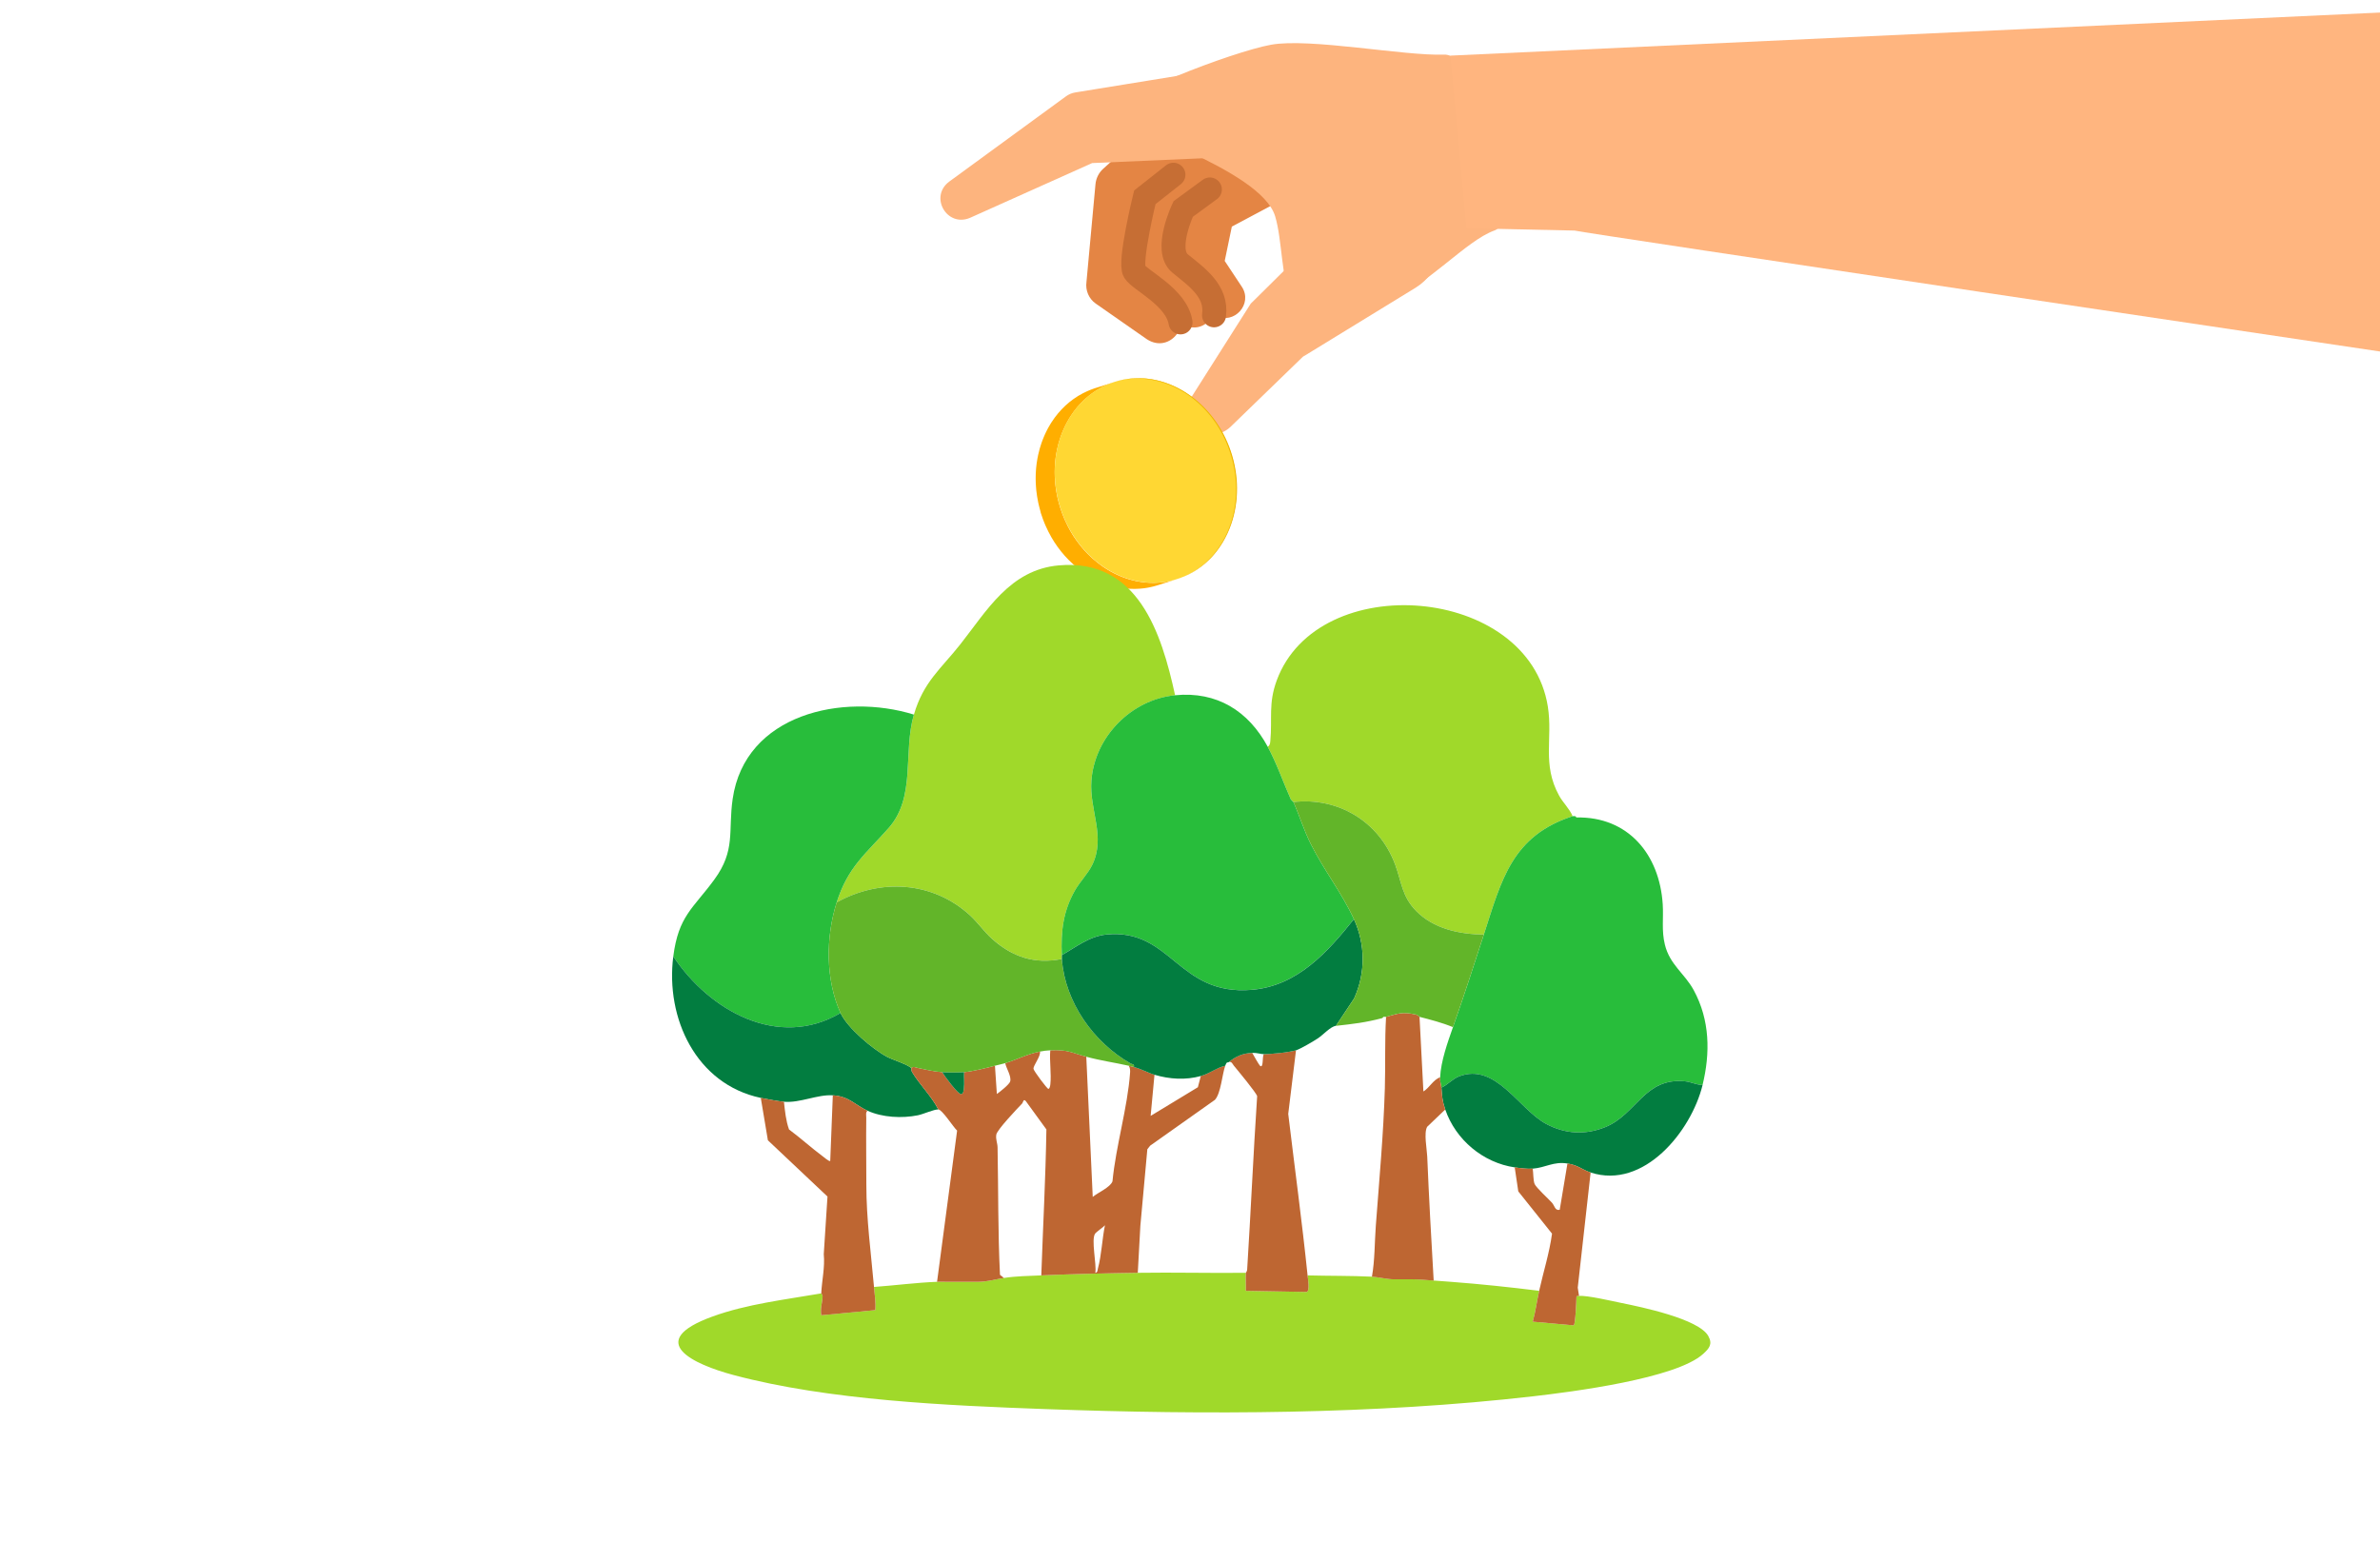 <svg width="375" height="243" viewBox="0 0 375 243" fill="none" xmlns="http://www.w3.org/2000/svg">
<path d="M190.127 11.831C192.913 9.265 197.512 9.882 199.514 13.108C201.345 15.994 200.488 19.816 197.599 21.647L179.534 33.09L181.202 30.249L178.282 45.427L176.825 42.017L184.72 47.858C188.254 50.636 184.47 55.915 180.699 53.456L172.645 47.837C171.584 47.105 170.99 45.774 171.188 44.424L172.607 29.031C172.694 28.13 173.099 27.249 173.821 26.597L174.279 26.184L190.131 11.828V11.835L190.127 11.831Z" fill="#E48544"/>
<path d="M199.552 16.732C201.924 15.192 205.185 16.063 206.465 18.595C207.679 20.971 206.749 23.881 204.37 25.102L183.661 35.729L185.496 32.919L185.045 42.763L183.484 38.968L190.467 45.981C193.18 48.798 189.68 53.151 186.329 51.056L178.053 45.635C176.887 44.868 176.218 43.463 176.464 42L176.492 41.84L178.136 32.122C178.313 31.008 178.944 29.971 179.971 29.312L199.548 16.736V16.729L199.552 16.732Z" fill="#E48544"/>
<path d="M201.265 19.566C203.918 17.791 207.602 18.72 209.09 21.547C210.509 24.21 209.499 27.509 206.842 28.921L192.371 36.624L194.487 33.801L192.527 43.263L191.011 38.161L195.669 45.195C197.452 47.886 194.438 51.268 191.542 49.735L184.091 45.77C182.565 44.962 181.788 43.162 182.325 41.456L182.572 40.675C182.572 40.675 185.465 31.446 185.482 31.439C185.836 30.332 186.55 29.33 187.598 28.636L201.254 19.57H201.261L201.265 19.566Z" fill="#E48544"/>
<path d="M235.503 36.308C230.834 37.997 225.392 44.743 217.14 48.559C200.154 57.66 203.168 41.563 200.917 34.085C198.666 26.607 176.077 20.142 175.533 17.828C174.988 15.515 194.17 8.151 200.279 7.048C206.387 5.945 221.32 8.845 227.504 8.605C233.689 8.366 240.172 34.619 235.503 36.308Z" fill="#FDB47E"/>
<path d="M202.117 9.254C206.564 8.505 210.761 11.911 210.924 16.42C211.105 20.606 207.851 24.151 203.664 24.331L171.398 25.726L173.67 24.987L152.841 34.328C149.216 35.874 146.385 31.032 149.535 28.639L167.968 15.175C168.377 14.88 168.87 14.658 169.411 14.571L170.24 14.436L202.121 9.261V9.254H202.117Z" fill="#FDB47E"/>
<path d="M212.788 32.281C216.507 28.508 223.08 29.281 225.796 33.852C228.213 37.786 226.975 42.936 223.042 45.343L205.303 56.214L206.239 55.294L193.863 67.288C190.519 70.427 185.448 66.338 187.845 62.394L197.078 47.837L198.015 46.918L212.799 32.274L212.788 32.285V32.281Z" fill="#FDB47E"/>
<path d="M184.888 27.536L180.383 31.091C180.383 31.091 177.864 41.344 178.749 42.78C179.633 44.216 185.343 46.776 186.005 50.803" stroke="#C66E34" stroke-width="3.78" stroke-miterlimit="10" stroke-linecap="round"/>
<path d="M190.632 29.857L186.425 32.937C186.425 32.937 183.351 39.399 185.936 41.518C188.516 43.637 191.801 45.84 191.288 49.69" stroke="#C66E34" stroke-width="3.78" stroke-miterlimit="10" stroke-linecap="round"/>
<path d="M248.091 36.333C249.239 36.683 375.001 55.392 375.001 55.392V1.978L228.531 8.765L231.05 35.968L248.091 36.333Z" fill="#FFB57F"/>
<path d="M163.957 80.646C163.926 80.542 163.902 80.441 163.87 80.337C163.843 80.236 163.811 80.136 163.787 80.035C163.742 79.869 163.704 79.702 163.666 79.536C163.645 79.446 163.621 79.359 163.603 79.269C163.6 79.248 163.593 79.231 163.589 79.21C163.576 79.147 163.565 79.081 163.555 79.019C163.51 78.793 163.468 78.572 163.43 78.35C163.413 78.242 163.395 78.138 163.381 78.031C163.35 77.829 163.326 77.628 163.302 77.427C163.295 77.365 163.284 77.306 163.277 77.243C163.27 77.184 163.267 77.122 163.263 77.063C163.253 76.955 163.246 76.848 163.236 76.74C163.225 76.591 163.215 76.445 163.208 76.296C163.201 76.189 163.197 76.085 163.194 75.977C163.191 75.828 163.187 75.679 163.184 75.533C163.184 75.429 163.184 75.329 163.184 75.225C163.184 75.072 163.191 74.919 163.194 74.767C163.194 74.669 163.197 74.576 163.204 74.479C163.211 74.309 163.225 74.139 163.239 73.972C163.246 73.896 163.25 73.82 163.256 73.743C163.277 73.501 163.305 73.258 163.34 73.015C163.343 72.987 163.35 72.96 163.354 72.935C163.385 72.72 163.416 72.509 163.454 72.301C163.468 72.217 163.485 72.138 163.503 72.058C163.527 71.933 163.551 71.805 163.576 71.68C163.579 71.659 163.586 71.638 163.593 71.614C163.659 71.323 163.728 71.035 163.808 70.747C163.822 70.691 163.839 70.639 163.857 70.587C163.926 70.355 163.995 70.122 164.075 69.894C164.089 69.855 164.099 69.814 164.113 69.776C164.138 69.703 164.165 69.633 164.193 69.561C164.228 69.46 164.266 69.363 164.304 69.266C164.353 69.141 164.405 69.016 164.453 68.895C164.491 68.801 164.533 68.704 164.575 68.61C164.588 68.576 164.602 68.541 164.616 68.51C164.672 68.385 164.731 68.263 164.79 68.142C164.81 68.1 164.828 68.059 164.849 68.017C164.939 67.837 165.029 67.656 165.126 67.479C165.136 67.462 165.143 67.448 165.154 67.431C165.175 67.389 165.199 67.351 165.223 67.309C165.306 67.157 165.397 67.008 165.483 66.862C165.515 66.81 165.546 66.758 165.577 66.71C165.601 66.671 165.622 66.633 165.646 66.595C165.678 66.55 165.709 66.505 165.74 66.46C165.851 66.286 165.969 66.12 166.087 65.953C166.118 65.912 166.142 65.867 166.174 65.825C166.198 65.794 166.222 65.763 166.246 65.731C166.364 65.572 166.486 65.419 166.611 65.267C166.645 65.222 166.68 65.176 166.718 65.131C166.729 65.117 166.742 65.107 166.753 65.093C166.923 64.892 167.096 64.698 167.277 64.507C167.277 64.507 167.284 64.5 167.284 64.497C167.308 64.472 167.336 64.448 167.36 64.424C167.513 64.268 167.665 64.112 167.825 63.962C167.842 63.949 167.856 63.931 167.873 63.914C167.922 63.869 167.974 63.827 168.026 63.782C168.151 63.671 168.272 63.56 168.401 63.456C168.432 63.432 168.46 63.404 168.487 63.38C168.532 63.342 168.584 63.307 168.629 63.272C168.754 63.172 168.883 63.075 169.011 62.981C169.056 62.95 169.094 62.915 169.139 62.884C169.178 62.856 169.216 62.835 169.254 62.807C169.393 62.71 169.535 62.617 169.677 62.526C169.733 62.492 169.781 62.454 169.837 62.419C169.875 62.395 169.913 62.374 169.951 62.353C169.989 62.329 170.027 62.308 170.066 62.287C170.239 62.187 170.412 62.086 170.593 61.992C170.6 61.989 170.607 61.985 170.614 61.982C170.631 61.971 170.652 61.965 170.669 61.954C170.843 61.864 171.016 61.781 171.193 61.701C171.238 61.68 171.28 61.659 171.325 61.642C171.359 61.628 171.394 61.611 171.429 61.593C171.592 61.524 171.755 61.458 171.921 61.392C171.942 61.385 171.966 61.375 171.987 61.368C172.119 61.319 172.254 61.271 172.386 61.222C172.462 61.198 172.539 61.17 172.618 61.146L175.615 60.203C175.4 60.269 175.192 60.345 174.984 60.421C174.963 60.428 174.939 60.438 174.918 60.445C174.717 60.522 174.519 60.605 174.322 60.692C174.277 60.712 174.231 60.733 174.19 60.751C174.013 60.83 173.839 60.914 173.67 61.004C173.652 61.014 173.631 61.021 173.611 61.032C173.427 61.129 173.243 61.229 173.066 61.337C173.028 61.358 172.99 61.382 172.951 61.403C172.858 61.458 172.768 61.517 172.677 61.576C172.535 61.666 172.393 61.76 172.254 61.857C172.171 61.913 172.091 61.972 172.011 62.031C171.883 62.124 171.755 62.225 171.63 62.322C171.554 62.384 171.474 62.443 171.401 62.506C171.273 62.613 171.148 62.721 171.023 62.835C170.957 62.894 170.888 62.953 170.825 63.016C170.666 63.165 170.51 63.321 170.357 63.477C170.329 63.505 170.301 63.532 170.274 63.56C170.093 63.751 169.92 63.945 169.75 64.146C169.701 64.202 169.656 64.261 169.611 64.32C169.486 64.472 169.365 64.625 169.247 64.784C169.191 64.857 169.139 64.93 169.087 65.006C168.969 65.173 168.851 65.343 168.74 65.513C168.685 65.596 168.629 65.676 168.577 65.763C168.546 65.815 168.515 65.863 168.484 65.915C168.394 66.064 168.307 66.213 168.224 66.363C168.203 66.404 168.179 66.442 168.154 66.484C168.05 66.678 167.946 66.873 167.849 67.07C167.828 67.112 167.811 67.153 167.79 67.195C167.714 67.351 167.644 67.507 167.572 67.667C167.53 67.76 167.492 67.854 167.45 67.951C167.398 68.076 167.35 68.197 167.301 68.322C167.263 68.419 167.228 68.52 167.19 68.617C167.148 68.728 167.11 68.839 167.072 68.95C166.996 69.179 166.923 69.411 166.853 69.644C166.84 69.696 166.819 69.751 166.805 69.803C166.725 70.088 166.652 70.379 166.59 70.67C166.559 70.816 166.527 70.965 166.5 71.114C166.482 71.194 166.465 71.277 166.451 71.357C166.413 71.569 166.382 71.78 166.351 71.992C166.347 72.02 166.34 72.047 166.337 72.072C166.305 72.311 166.278 72.554 166.253 72.8C166.246 72.876 166.243 72.953 166.236 73.029C166.222 73.199 166.208 73.365 166.201 73.539C166.198 73.632 166.194 73.73 166.191 73.827C166.188 73.979 166.181 74.132 166.181 74.284C166.181 74.389 166.181 74.489 166.181 74.593C166.181 74.742 166.184 74.888 166.191 75.037C166.194 75.145 166.201 75.249 166.205 75.356C166.212 75.502 166.222 75.651 166.233 75.8C166.24 75.908 166.25 76.015 166.26 76.123C166.271 76.244 166.285 76.366 166.299 76.487C166.323 76.688 166.347 76.889 166.378 77.091C166.396 77.198 166.41 77.302 166.427 77.41C166.465 77.632 166.507 77.857 166.552 78.079C166.569 78.162 166.583 78.246 166.6 78.329C166.621 78.419 166.642 78.506 166.663 78.596C166.701 78.762 166.742 78.929 166.784 79.095C166.812 79.196 166.84 79.296 166.867 79.397C166.923 79.595 166.978 79.793 167.041 79.99C167.131 80.278 167.228 80.562 167.332 80.84C167.415 81.062 167.499 81.284 167.589 81.502C167.61 81.554 167.63 81.603 167.655 81.655C167.714 81.797 167.776 81.933 167.839 82.071C167.929 82.272 168.022 82.47 168.12 82.668C168.161 82.754 168.206 82.845 168.248 82.931C168.362 83.153 168.48 83.372 168.602 83.59C168.626 83.635 168.65 83.681 168.675 83.722C168.82 83.975 168.973 84.222 169.125 84.464C169.171 84.534 169.219 84.603 169.264 84.669C169.375 84.839 169.49 85.009 169.608 85.172C169.67 85.259 169.733 85.342 169.795 85.425C169.902 85.571 170.01 85.716 170.124 85.855C170.194 85.942 170.263 86.025 170.329 86.112C170.444 86.251 170.558 86.386 170.676 86.521C170.745 86.601 170.815 86.681 170.884 86.76C171.023 86.917 171.169 87.066 171.314 87.215C171.37 87.27 171.422 87.329 171.481 87.385C171.689 87.593 171.9 87.794 172.119 87.988C172.164 88.026 172.209 88.065 172.251 88.103C172.442 88.269 172.632 88.432 172.827 88.588C172.896 88.644 172.962 88.696 173.031 88.748C173.291 88.949 173.555 89.147 173.822 89.331C173.822 89.331 173.822 89.331 173.826 89.331C173.829 89.334 173.836 89.338 173.839 89.341C174.023 89.466 174.211 89.587 174.401 89.705C174.464 89.743 174.53 89.782 174.596 89.82C174.724 89.896 174.852 89.972 174.981 90.045C175.112 90.118 175.241 90.187 175.373 90.257C175.463 90.305 175.556 90.354 175.647 90.399C175.789 90.468 175.931 90.534 176.077 90.6C176.164 90.638 176.247 90.68 176.333 90.718C176.389 90.742 176.441 90.763 176.496 90.787C176.646 90.85 176.795 90.912 176.947 90.968C177.02 90.996 177.093 91.02 177.166 91.048C177.301 91.096 177.44 91.145 177.579 91.19C177.655 91.214 177.728 91.238 177.804 91.263C177.95 91.308 178.096 91.349 178.241 91.388C178.307 91.405 178.37 91.426 178.436 91.439C178.647 91.495 178.859 91.543 179.07 91.589C179.084 91.589 179.102 91.596 179.115 91.596C179.313 91.634 179.511 91.672 179.709 91.7C179.778 91.71 179.847 91.72 179.917 91.727C180.062 91.748 180.208 91.766 180.357 91.783C180.437 91.79 180.513 91.797 180.593 91.804C180.735 91.818 180.881 91.825 181.023 91.832C181.099 91.835 181.172 91.838 181.249 91.842C181.415 91.849 181.582 91.849 181.748 91.849C181.8 91.849 181.849 91.849 181.901 91.849C182.116 91.845 182.334 91.835 182.549 91.821C182.605 91.818 182.657 91.811 182.712 91.807C182.875 91.793 183.038 91.776 183.202 91.759C183.278 91.748 183.354 91.738 183.43 91.727C183.573 91.707 183.718 91.682 183.861 91.658C183.94 91.644 184.017 91.63 184.096 91.613C184.246 91.582 184.395 91.55 184.54 91.516C184.61 91.499 184.679 91.485 184.749 91.467C184.964 91.412 185.175 91.353 185.39 91.287L182.393 92.23C182.178 92.296 181.963 92.359 181.748 92.414C181.679 92.431 181.609 92.445 181.543 92.463C181.394 92.497 181.245 92.532 181.096 92.563C181.016 92.581 180.94 92.594 180.86 92.608C180.714 92.633 180.572 92.657 180.427 92.678C180.35 92.688 180.274 92.698 180.198 92.709C180.035 92.73 179.872 92.747 179.709 92.757C179.653 92.761 179.601 92.768 179.545 92.771C179.33 92.785 179.112 92.796 178.897 92.799C178.845 92.799 178.796 92.799 178.744 92.799C178.578 92.799 178.411 92.799 178.245 92.792C178.168 92.792 178.096 92.785 178.019 92.782C177.877 92.775 177.731 92.764 177.589 92.754C177.509 92.747 177.433 92.74 177.353 92.733C177.208 92.719 177.058 92.698 176.913 92.678C176.843 92.667 176.774 92.66 176.705 92.65C176.507 92.619 176.309 92.584 176.111 92.546C176.098 92.546 176.08 92.539 176.066 92.539C175.855 92.494 175.643 92.445 175.432 92.39C175.366 92.373 175.303 92.355 175.237 92.338C175.092 92.296 174.946 92.255 174.8 92.213C174.724 92.189 174.651 92.164 174.575 92.14C174.436 92.095 174.301 92.046 174.162 91.998C174.089 91.97 174.016 91.946 173.944 91.918C173.791 91.859 173.642 91.8 173.493 91.738C173.437 91.713 173.382 91.693 173.33 91.668C173.316 91.662 173.302 91.658 173.288 91.651C173.215 91.62 173.146 91.582 173.073 91.55C172.931 91.485 172.785 91.419 172.643 91.349C172.549 91.304 172.459 91.256 172.369 91.207C172.237 91.138 172.105 91.068 171.977 90.996C171.949 90.982 171.921 90.968 171.894 90.951C171.793 90.891 171.692 90.829 171.592 90.77C171.529 90.732 171.463 90.694 171.401 90.656C171.21 90.538 171.023 90.416 170.839 90.291C170.836 90.288 170.829 90.284 170.825 90.281C170.555 90.097 170.291 89.9 170.034 89.698C170.003 89.674 169.968 89.65 169.934 89.626C169.899 89.598 169.864 89.567 169.83 89.539C169.635 89.383 169.441 89.22 169.254 89.053C169.219 89.022 169.184 88.998 169.15 88.966C169.139 88.956 169.129 88.946 169.119 88.939C168.9 88.745 168.688 88.543 168.48 88.335C168.47 88.325 168.456 88.311 168.442 88.301C168.397 88.255 168.359 88.21 168.314 88.165C168.168 88.016 168.026 87.864 167.884 87.711C167.856 87.68 167.825 87.652 167.797 87.621C167.755 87.572 167.714 87.52 167.672 87.472C167.554 87.336 167.44 87.201 167.325 87.062C167.287 87.017 167.245 86.972 167.207 86.924C167.176 86.885 167.148 86.844 167.117 86.806C167.006 86.663 166.899 86.521 166.788 86.376C166.742 86.317 166.697 86.261 166.656 86.202C166.638 86.174 166.621 86.147 166.6 86.122C166.482 85.956 166.368 85.789 166.257 85.619C166.219 85.561 166.177 85.508 166.139 85.45C166.132 85.439 166.125 85.425 166.118 85.415C165.962 85.172 165.809 84.926 165.667 84.673C165.667 84.666 165.66 84.662 165.657 84.655C165.636 84.617 165.615 84.579 165.594 84.541C165.473 84.326 165.352 84.107 165.241 83.882C165.227 83.854 165.209 83.826 165.195 83.799C165.164 83.74 165.14 83.677 165.109 83.618C165.012 83.42 164.918 83.223 164.828 83.022C164.803 82.97 164.779 82.921 164.755 82.869C164.717 82.782 164.679 82.692 164.644 82.605C164.623 82.553 164.599 82.505 164.578 82.453C164.495 82.252 164.415 82.047 164.339 81.842C164.332 81.825 164.328 81.808 164.321 81.794C164.217 81.513 164.12 81.232 164.03 80.944C163.999 80.85 163.971 80.753 163.943 80.659L163.957 80.646Z" fill="#FFAE00"/>
<path d="M185.42 91.265C192.856 88.92 196.69 80.061 193.983 71.476C191.276 62.891 183.054 57.833 175.618 60.177C168.181 62.521 164.348 71.381 167.055 79.966C169.762 88.55 177.984 93.609 185.42 91.265Z" fill="#FFD733"/>
<path d="M186.16 91.023C187.995 90.329 189.653 89.181 190.981 87.735C192.31 86.282 193.312 84.544 193.964 82.689C194.616 80.833 194.925 78.859 194.911 76.893C194.897 74.923 194.554 72.96 193.926 71.094C192.674 67.365 190.201 64.021 186.885 61.888C185.23 60.823 183.371 60.071 181.425 59.755C179.483 59.446 177.471 59.589 175.604 60.196C177.478 59.616 179.486 59.505 181.411 59.842C183.34 60.168 185.185 60.92 186.819 61.985C190.1 64.122 192.535 67.448 193.76 71.149C194.391 72.994 194.741 74.94 194.766 76.893C194.79 78.846 194.492 80.802 193.853 82.65C193.219 84.496 192.227 86.226 190.919 87.676C189.618 89.133 187.984 90.302 186.16 91.023Z" fill="#EDB400"/>
<path d="M196.296 200.581C196.237 201.518 196.338 202.482 196.296 203.418L205.897 203.592C206.418 203.418 206.081 201.518 206.029 200.987C209.394 201.077 212.807 201.025 216.165 201.188C217.07 201.233 218.648 201.594 219.509 201.594H222.551C223.394 201.594 224.941 201.729 225.894 201.795C226.765 201.854 227.726 201.93 228.628 202C233.262 202.35 237.917 202.846 242.517 203.415C242.156 205.024 241.951 206.689 241.504 208.278L247.962 208.857C248.236 208.687 248.379 204.993 248.392 204.355C248.441 204.168 248.667 204.24 248.802 204.227C250.005 204.095 254.05 205.042 255.496 205.336C258.542 205.954 267.637 207.83 269.156 210.525C269.888 211.819 269.309 212.492 268.365 213.352C264.095 217.251 247.654 219.339 241.601 220.036C216.564 222.911 189.948 222.97 164.779 222.058C149.278 221.496 130.54 220.674 115.61 216.696C109.27 215.006 101.434 211.403 112.267 207.466C117.692 205.496 123.731 204.802 129.399 203.821C129.399 203.848 129.621 204.036 129.61 204.313C129.582 205.205 129.204 206.28 129.399 207.268L137.914 206.457C138.011 205.225 137.817 204.022 137.71 202.808C141.019 202.565 144.324 202.128 147.644 201.996C148.05 201.979 148.584 201.996 148.962 201.996H154.231C155.483 201.996 156.975 201.58 158.185 201.389C160.013 201.101 162.171 201.067 164.065 200.984C169.084 200.765 174.266 200.651 179.268 200.578C184.939 200.494 190.625 200.64 196.296 200.578V200.581Z" fill="#A0D92A"/>
<path d="M185.149 109.569C178.246 110.245 172.471 116.128 171.964 123.041C171.621 127.723 174.285 131.84 172.082 136.335C171.423 137.681 170.143 138.968 169.377 140.32C167.521 143.591 167.136 146.789 167.309 150.518C167.32 150.719 167.296 150.923 167.309 151.125C163.036 151.978 159.536 150.812 156.359 147.986C155.058 146.827 154.069 145.367 152.821 144.226C146.934 138.853 138.693 138.406 131.835 142.204C133.632 136.554 136.438 134.552 140.049 130.449C144.35 125.559 142.258 118.577 144 112.607C145.505 107.446 148.238 105.424 151.294 101.557C155.45 96.295 159.127 89.782 166.81 89.098C179.259 87.988 182.998 99.68 185.152 109.569H185.149Z" fill="#A0D92A"/>
<path d="M247.786 128.621C238.247 131.736 236.61 138.583 233.8 147.271C230.002 147.244 225.871 146.37 223.127 143.55C220.866 141.226 220.859 139.006 219.818 136.217C217.321 129.52 210.91 125.587 203.799 126.391C203.772 126.332 203.633 126.27 203.598 126.19C203.564 126.11 203.421 126.048 203.397 125.989C202.159 123.221 201.201 120.363 199.748 117.678C200.091 117.467 200.126 117.13 200.157 116.77C200.487 113.218 199.821 110.88 201.163 107.235C207.657 89.574 240.845 92.192 243.884 111.349C244.685 116.392 242.93 120.426 245.66 125.385C246.288 126.527 247.28 127.411 247.793 128.625L247.786 128.621Z" fill="#A0D92A"/>
<path d="M199.744 117.675C201.197 120.363 202.155 123.218 203.393 125.985L203.594 126.186C203.632 126.27 203.771 126.329 203.796 126.388C204.756 128.538 205.433 130.817 206.557 133.054C208.596 137.109 211.458 140.771 213.324 144.836C209.148 150.074 204.385 155.387 197.205 155.98C185.557 156.945 184.565 146.248 174.305 147.268C171.634 147.535 169.539 149.241 167.308 150.511C167.135 146.782 167.516 143.584 169.376 140.313C170.142 138.964 171.422 137.674 172.081 136.328C174.284 131.833 171.62 127.716 171.963 123.034C172.47 116.121 178.245 110.239 185.148 109.562C191.749 108.914 196.705 112.049 199.744 117.671V117.675Z" fill="#28BD3B"/>
<path d="M248.192 128.622L248.393 128.823C256.531 128.656 261.484 134.646 261.984 142.495C262.126 144.705 261.776 146.605 262.32 148.85C263.097 152.047 265.425 153.376 266.875 156.053C269.424 160.753 269.493 165.939 268.259 170.985C267.305 170.964 266.438 170.496 265.498 170.402C259.077 169.757 257.877 175.619 252.906 177.627C249.76 178.897 246.583 178.706 243.596 177.104C239.305 174.8 235.667 167.406 229.898 169.622C228.844 170.028 228.112 170.954 227.109 171.394C227.068 170.881 226.87 170.479 226.908 169.771C227.037 167.218 228.088 164.27 228.934 161.867C230.654 156.987 232.215 152.165 233.8 147.271C236.61 138.583 238.247 131.736 247.786 128.622C247.87 128.594 248.071 128.618 248.192 128.622Z" fill="#28BD3B"/>
<path d="M143.996 112.608C142.255 118.573 144.347 125.555 140.046 130.449C136.438 134.552 133.628 136.554 131.832 142.204C130.094 147.663 130.056 154.389 132.439 159.636C122.626 165.432 111.73 159.241 106.087 150.719C106.906 144.337 109.171 143.213 112.539 138.624C115.948 133.98 114.707 131.015 115.439 125.916C117.367 112.51 132.799 109.136 143.993 112.611L143.996 112.608Z" fill="#28BD3B"/>
<path d="M132.441 159.636C133.492 161.953 137.509 165.349 139.805 166.563C140.617 166.993 143.309 167.85 143.59 168.352C143.635 168.436 143.576 168.727 143.704 168.939C144.956 171.002 146.739 172.691 147.846 174.838C147.128 174.814 145.529 175.574 144.61 175.758C142.116 176.257 139.046 176.108 136.697 175.04C134.713 174.138 133.805 172.771 131.224 172.608C128.765 172.452 126.069 173.843 123.52 173.621C122.639 173.545 120.78 173.205 119.871 173.014C109.659 170.853 104.841 160.424 106.086 150.715C111.73 159.241 122.625 165.432 132.438 159.633L132.441 159.636Z" fill="#027D40"/>
<path d="M268.262 170.988C266.486 178.251 259.017 187.512 250.627 184.772C249.236 184.318 248.708 183.631 246.978 183.354C244.765 183 243.544 184.002 241.504 184.165C240.619 184.238 239.551 184.092 238.667 183.964C233.679 183.236 229.353 179.615 227.719 174.842C227.244 173.451 227.223 172.82 227.112 171.394C228.115 170.954 228.847 170.028 229.901 169.622C235.67 167.406 239.308 174.8 243.599 177.103C246.586 178.706 249.763 178.897 252.909 177.627C257.88 175.622 259.083 169.757 265.5 170.402C266.44 170.496 267.308 170.964 268.262 170.985V170.988Z" fill="#027D40"/>
<path d="M136.698 175.04C136.361 175.251 136.497 175.81 136.493 176.153C136.448 179.667 136.504 183.191 136.504 186.704C136.504 192.073 137.235 197.456 137.711 202.812C137.818 204.026 138.012 205.233 137.915 206.461L129.4 207.272C129.205 206.284 129.583 205.205 129.611 204.317C129.622 204.04 129.396 203.852 129.4 203.824C129.493 201.775 130 199.711 129.795 197.633L130.381 188.56L120.992 179.698L119.871 173.014C120.78 173.205 122.639 173.545 123.52 173.621C123.68 175.078 123.825 176.608 124.321 177.988C126.132 179.334 127.818 180.87 129.622 182.216C129.812 182.358 130.676 183.107 130.815 182.944L131.221 172.608C133.801 172.771 134.71 174.138 136.694 175.04H136.698Z" fill="#BE6632"/>
<path d="M250.624 184.772L248.595 202.919L248.799 204.23C248.664 204.244 248.438 204.171 248.39 204.358C248.376 204.997 248.234 208.691 247.96 208.861L241.501 208.281C241.952 206.689 242.157 205.024 242.514 203.419C243.183 200.422 244.127 197.47 244.543 194.408L239.226 187.748L238.66 183.957C239.545 184.085 240.613 184.231 241.498 184.158C241.605 184.8 241.57 186.062 241.803 186.59C242.066 187.179 243.967 188.91 244.533 189.534C244.97 190.02 245.001 190.821 245.754 190.648L246.971 183.35C248.702 183.628 249.229 184.314 250.62 184.769L250.624 184.772Z" fill="#BE6632"/>
<path d="M248.397 128.826L248.195 128.625C248.348 128.628 248.383 128.83 248.397 128.826Z" fill="#A0D92A"/>
<path d="M171.159 166.528L172.175 188.622C172.97 187.942 174.954 187.11 175.287 186.159C175.818 180.593 177.666 174.557 178.058 169.05C178.086 168.661 178.065 168.283 177.85 167.947C178.11 168.006 178.402 168.082 178.662 168.148C179.845 168.453 180.795 169.032 181.905 169.365L181.298 175.851L188.739 171.335L189.203 169.566C190.577 169.188 191.68 168.262 193.054 167.943C192.561 169.32 192.374 172.272 191.434 173.316L181.225 180.541L180.778 181.106L179.678 193.183L179.272 200.581C174.271 200.654 169.088 200.765 164.069 200.987C164.336 193.311 164.749 185.667 164.874 177.984L161.651 173.548C161.249 173.049 161.221 173.725 161.031 173.919C160.278 174.703 157.097 178.043 156.979 178.803C156.861 179.566 157.166 180.124 157.18 180.808C157.312 187.516 157.225 194.196 157.562 200.897L158.186 201.389C156.976 201.58 155.488 201.996 154.232 201.996H148.963C148.585 201.996 148.051 201.979 147.645 201.996L150.805 178.168C150.201 177.613 148.453 174.856 147.846 174.835C146.739 172.688 144.957 170.999 143.704 168.935C143.576 168.724 143.635 168.432 143.59 168.349C143.788 167.964 144.273 168.217 144.568 168.28C145.834 168.543 147.166 168.869 148.453 168.956C148.852 169.612 150.86 172.334 151.391 172.407C151.811 172.466 151.845 171.748 151.877 171.467C151.974 170.638 151.859 169.785 151.901 168.956C153.288 168.831 155.383 168.307 156.767 167.943L157.069 172.4C157.541 172.071 159.033 170.891 159.164 170.43C159.404 169.608 158.543 168.366 158.387 167.537C160.222 166.993 161.832 166.094 163.861 165.713C163.993 166.5 162.796 167.884 162.841 168.436C162.865 168.748 164.981 171.585 165.179 171.589C165.398 171.589 165.47 171.099 165.495 170.891C165.679 169.22 165.339 167.222 165.484 165.508C168.273 165.387 168.797 165.876 171.159 166.521V166.528ZM172.581 200.581C172.97 200.512 172.918 200.158 172.994 199.881C173.559 197.827 173.66 195.205 174.101 193.086C173.795 193.426 172.755 194.127 172.564 194.383C171.877 195.313 172.817 199.263 172.581 200.581Z" fill="#BE6632"/>
<path d="M223.664 160.243L224.275 172.001C225.239 171.419 225.822 170.139 226.908 169.771C226.873 170.475 227.071 170.877 227.109 171.394C227.223 172.816 227.241 173.448 227.716 174.842L224.868 177.568C224.317 178.525 224.83 181.106 224.878 182.244C225.152 188.768 225.513 195.285 225.895 201.802C224.941 201.736 223.39 201.601 222.551 201.601H219.509C218.645 201.601 217.07 201.24 216.165 201.195C216.633 198.556 216.578 195.857 216.776 193.19C217.317 185.948 217.986 178.761 218.201 171.505C218.312 167.749 218.167 163.993 218.395 160.247C220.334 159.723 220.924 159.397 223.12 159.889C223.432 159.959 223.616 160.236 223.664 160.247V160.243Z" fill="#BE6632"/>
<path d="M204.202 165.515L202.978 175.539C203.994 184.012 205.153 192.503 206.027 200.99C206.082 201.521 206.415 203.422 205.895 203.595L196.293 203.422C196.335 202.482 196.238 201.521 196.293 200.585C196.293 200.553 196.488 200.356 196.505 200.096C197.077 190.98 197.476 181.883 198.08 172.754C198.004 172.258 194.975 168.633 194.396 167.919C194.181 167.652 194.115 167.308 193.657 167.34C194.753 166.441 195.846 165.983 197.306 165.921C197.476 166.247 198.389 167.832 198.527 167.947C199.124 168.446 198.85 166.465 199.131 166.122C200.296 166.126 203.13 165.834 204.199 165.515H204.202Z" fill="#BE6632"/>
<path d="M167.309 151.121C167.798 157.919 172.3 164.26 178.124 167.579C178.398 167.735 178.773 167.645 178.658 168.148C178.398 168.082 178.107 168.002 177.847 167.947C175.62 167.447 173.382 167.135 171.156 166.528C168.79 165.883 168.266 165.39 165.481 165.515C164.836 165.543 164.475 165.602 163.857 165.716C161.828 166.098 160.219 166.996 158.384 167.541C157.929 167.676 157.277 167.811 156.76 167.947C155.376 168.314 153.281 168.835 151.894 168.959C150.919 169.046 149.434 169.025 148.446 168.959C147.156 168.873 145.824 168.547 144.561 168.283C144.266 168.221 143.777 167.968 143.583 168.353C143.302 167.85 140.61 166.993 139.798 166.563C137.502 165.349 133.485 161.953 132.434 159.636C130.051 154.389 130.089 147.663 131.827 142.204C138.685 138.406 146.93 138.853 152.813 144.226C154.062 145.367 155.05 146.827 156.351 147.986C159.528 150.813 163.028 151.978 167.302 151.125L167.309 151.121Z" fill="#62B529"/>
<path d="M213.324 144.84C215.128 148.77 215.201 153.296 213.359 157.34L210.487 161.662C209.655 161.755 208.52 163.046 207.674 163.615C206.963 164.093 204.861 165.318 204.202 165.515C203.13 165.834 200.299 166.129 199.134 166.122C198.683 166.122 198.02 165.89 197.309 165.921C195.849 165.984 194.756 166.441 193.66 167.34C193.397 167.555 193.331 167.166 193.053 167.947C191.676 168.266 190.573 169.192 189.203 169.57C186.796 170.232 184.288 170.076 181.905 169.369C180.795 169.039 179.844 168.457 178.662 168.151C178.773 167.648 178.398 167.739 178.127 167.582C172.303 164.263 167.801 157.923 167.312 151.125C167.298 150.924 167.322 150.719 167.312 150.518C169.539 149.248 171.637 147.542 174.308 147.275C184.569 146.252 185.561 156.952 197.209 155.987C204.392 155.394 209.152 150.081 213.328 144.843L213.324 144.84Z" fill="#027D40"/>
<path d="M203.797 126.391C210.911 125.586 217.318 129.519 219.815 136.217C220.856 139.006 220.863 141.225 223.125 143.549C225.868 146.369 230 147.243 233.798 147.271C232.213 152.165 230.655 156.983 228.931 161.866C227.231 161.159 225.417 160.697 223.662 160.243C223.614 160.229 223.43 159.955 223.118 159.886C220.918 159.397 220.329 159.719 218.393 160.243C218.279 160.274 218.105 160.212 217.987 160.243L217.786 160.444C215.098 161.152 213.211 161.356 210.488 161.662L213.36 157.34C215.199 153.296 215.129 148.766 213.325 144.84C211.459 140.778 208.598 137.112 206.558 133.057C205.434 130.82 204.758 128.541 203.797 126.391Z" fill="#62B529"/>
<path d="M203.595 126.19L203.394 125.989C203.421 126.051 203.561 126.11 203.595 126.19Z" fill="#62B529"/>
<path d="M151.901 168.959C151.859 169.788 151.974 170.642 151.877 171.471C151.846 171.748 151.811 172.47 151.391 172.411C150.86 172.338 148.852 169.615 148.453 168.959C149.442 169.025 150.926 169.046 151.901 168.959Z" fill="#027D40"/>
<path d="M217.786 160.448L217.988 160.247C217.929 160.264 217.849 160.434 217.786 160.448Z" fill="#BE6632"/>
</svg>
